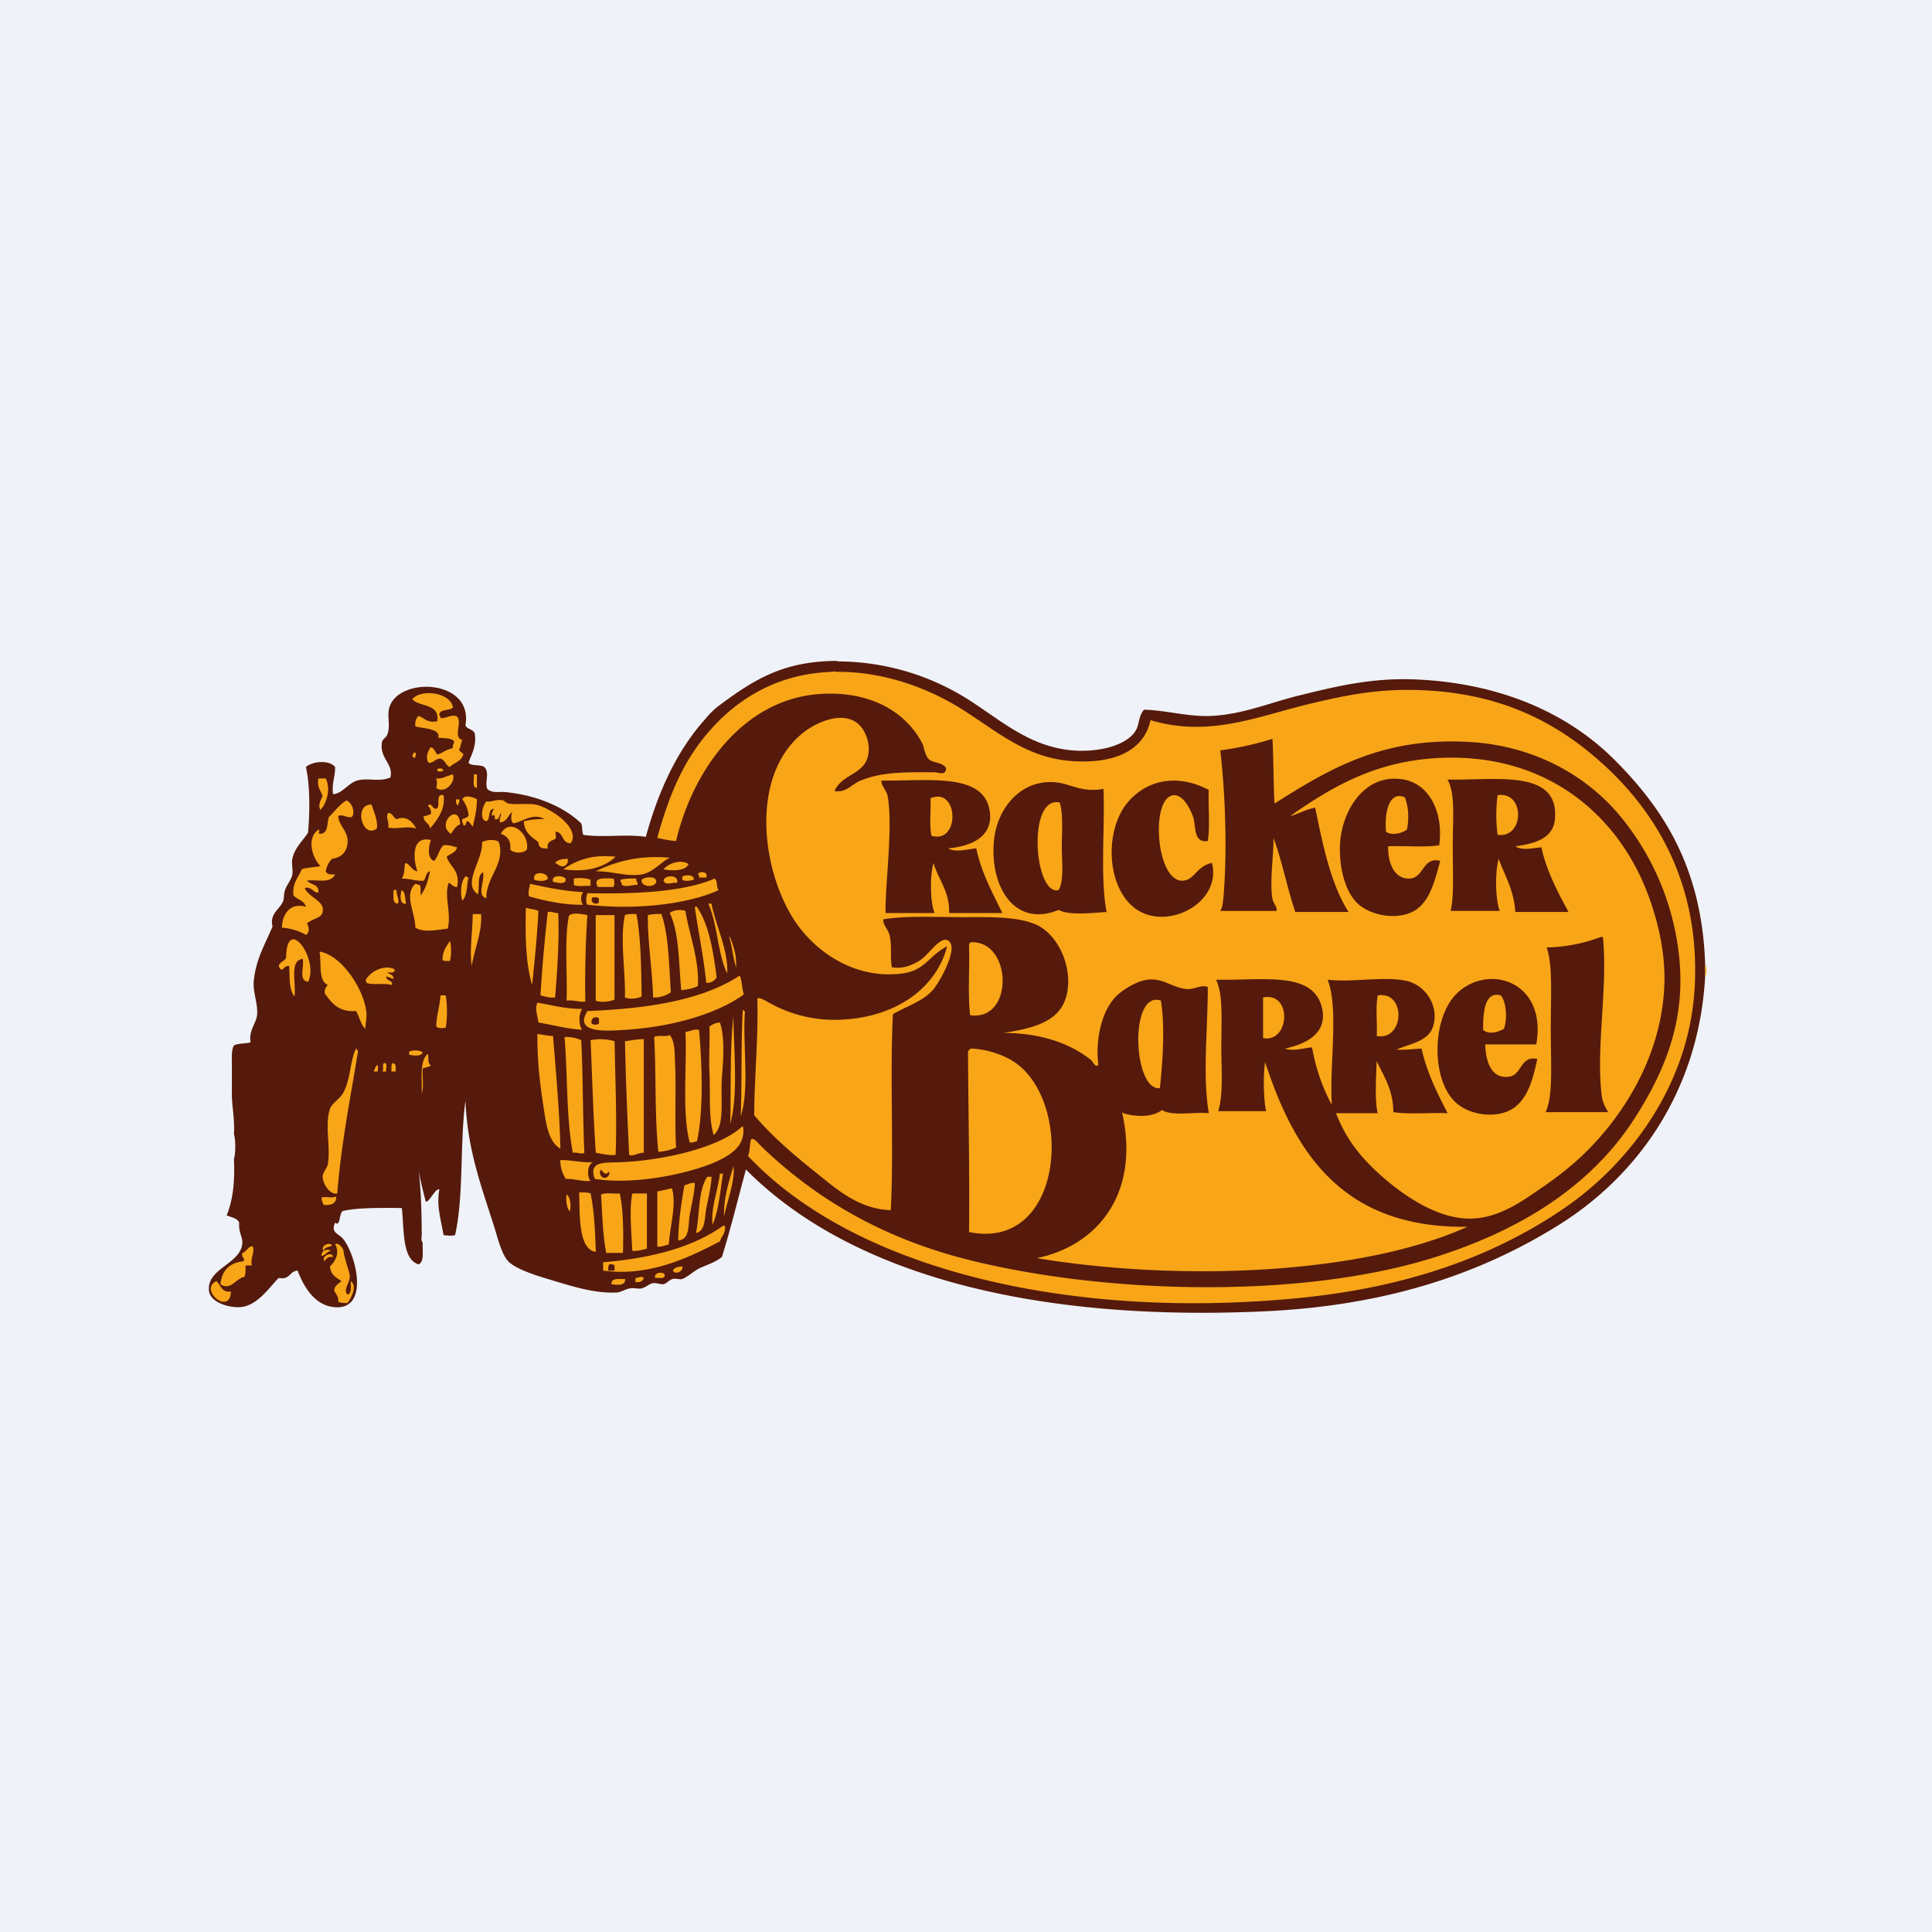 <?xml version="1.0" encoding="UTF-8"?>
<!-- generated by Finnhub -->
<svg viewBox="0 0 55.5 55.5" xmlns="http://www.w3.org/2000/svg">
<path d="M 0,0 H 55.5 V 55.5 H 0 Z" fill="rgb(239, 242, 248)"/>
<path d="M 24.057,18.985 C 22.489,18.99 21.657,19.523 20.619,20.297 A 2.45,2.45 0 0,0 20.259,20.657 C 19.456,21.551 18.917,22.709 18.552,24.041 C 18.021,23.953 17.286,24.069 16.755,23.981 C 16.715,23.891 16.735,23.742 16.695,23.651 C 16.185,23.166 15.403,22.842 14.509,22.753 C 14.349,22.737 14.132,22.795 13.999,22.663 C 13.921,22.473 14.061,22.229 13.939,22.064 C 13.855,21.939 13.558,22.027 13.46,21.914 C 13.507,21.738 13.7,21.458 13.64,21.076 C 13.601,20.945 13.42,20.956 13.37,20.836 C 13.608,19.503 11.447,19.426 11.184,20.327 C 11.112,20.574 11.227,20.849 11.124,21.106 C 11.089,21.196 10.99,21.228 10.974,21.316 C 10.888,21.788 11.314,21.933 11.214,22.334 C 10.892,22.475 10.56,22.334 10.255,22.424 C 10.002,22.499 9.827,22.804 9.567,22.814 C 9.527,22.494 9.63,22.317 9.627,22.034 C 9.46,21.821 8.974,21.868 8.788,22.034 C 8.907,22.554 8.903,23.324 8.848,23.921 C 8.707,24.141 8.454,24.372 8.398,24.671 C 8.369,24.828 8.422,24.976 8.398,25.119 C 8.375,25.267 8.243,25.405 8.188,25.569 C 8.148,25.689 8.164,25.816 8.129,25.898 C 8.032,26.124 7.739,26.251 7.829,26.617 C 7.624,27.107 7.356,27.538 7.29,28.174 C 7.256,28.512 7.43,28.869 7.38,29.193 C 7.35,29.388 7.135,29.644 7.2,29.942 C 7.054,29.985 6.845,29.966 6.721,30.032 C 6.635,30.175 6.666,30.435 6.661,30.66 V 31.32 C 6.649,31.77 6.749,32.11 6.721,32.577 C 6.771,32.747 6.771,33.126 6.721,33.296 C 6.751,33.935 6.691,34.483 6.511,34.913 C 6.642,34.973 6.817,34.988 6.871,35.123 C 6.85,35.417 6.978,35.537 6.961,35.722 C 6.906,36.315 5.946,36.432 6.002,37.07 C 6.033,37.415 6.578,37.572 6.902,37.55 C 7.412,37.512 7.776,36.926 8.009,36.71 C 8.327,36.779 8.313,36.515 8.549,36.5 C 8.722,36.95 9.024,37.492 9.597,37.55 C 10.615,37.65 10.244,36.093 9.867,35.602 C 9.727,35.422 9.492,35.427 9.627,35.123 C 9.78,35.245 9.735,34.895 9.837,34.793 C 10.205,34.695 10.901,34.694 11.544,34.703 C 11.614,35.346 11.548,36.173 12.023,36.321 C 12.199,36.248 12.128,35.927 12.143,35.692 C 12.074,35.641 12.132,35.464 12.113,35.362 C 12.113,33.28 11.826,32.994 12.233,34.524 C 12.343,34.524 12.493,34.147 12.622,34.164 C 12.53,34.639 12.676,35.072 12.742,35.483 C 12.904,35.491 12.92,35.508 13.072,35.483 C 13.329,34.353 13.205,32.841 13.371,31.619 C 13.426,33.007 13.819,34.059 14.179,35.183 C 14.294,35.542 14.403,36.026 14.599,36.231 C 14.791,36.434 15.279,36.604 15.737,36.741 C 16.417,36.944 17.055,37.16 17.714,37.13 C 17.834,37.124 17.962,37.032 18.103,37.01 C 18.231,36.99 18.334,37.035 18.433,37.01 C 18.554,36.98 18.646,36.88 18.762,36.86 C 18.853,36.846 18.974,36.903 19.062,36.89 C 19.149,36.877 19.21,36.77 19.331,36.74 C 19.421,36.719 19.53,36.766 19.601,36.74 C 19.761,36.682 19.951,36.49 20.14,36.411 C 20.404,36.3 20.56,36.248 20.738,36.111 C 20.991,35.296 21.2,34.437 21.428,33.596 C 24.53,36.725 29.951,37.968 36.343,37.669 C 39.676,37.513 42.409,36.672 44.789,35.183 C 47.02,33.788 48.8,31.363 48.983,28.055 V 27.695 C 48.893,24.92 47.775,23.223 46.377,21.825 C 44.985,20.436 43.027,19.622 40.683,19.519 C 39.397,19.462 38.363,19.725 37.358,19.969 C 36.512,20.173 35.702,20.527 34.783,20.567 C 34.139,20.595 33.496,20.404 32.866,20.387 C 32.707,20.555 32.733,20.809 32.626,20.987 C 32.362,21.425 31.539,21.62 30.799,21.555 C 29.571,21.448 28.752,20.691 27.804,20.088 A 7.044,7.044 0 0,0 24.064,19 H 24.067 Z" fill="rgb(85, 26, 11)"/>
<path d="M 23.994,19.284 C 23.914,19.3 23.824,19.303 23.734,19.309 C 22.265,19.4 21.214,20.097 20.499,20.866 C 19.707,21.719 19.259,22.694 18.881,24.071 C 19.053,24.109 19.226,24.146 19.421,24.161 C 19.885,22.178 21.305,20.106 23.524,19.938 C 24.894,19.834 25.981,20.378 26.489,21.346 C 26.551,21.464 26.558,21.669 26.669,21.795 C 26.789,21.931 27.064,21.88 27.178,22.065 C 27.173,22.3 26.958,22.185 26.848,22.185 C 26.076,22.185 25.369,22.159 24.722,22.424 C 24.445,22.537 24.323,22.776 23.973,22.724 C 24.167,22.274 24.736,22.244 24.901,21.824 C 25.055,21.438 24.871,20.966 24.632,20.777 C 24.162,20.403 23.398,20.787 23.075,21.046 C 21.438,22.35 21.918,25.342 23.015,26.706 C 23.639,27.485 24.686,28.126 25.92,27.965 C 26.588,27.877 26.68,27.449 27.208,27.185 C 26.894,28.388 25.761,29.178 24.303,29.283 A 3.837,3.837 0 0,1 22.146,28.833 C 22.012,28.763 21.83,28.64 21.756,28.683 C 21.786,29.861 21.672,30.896 21.666,32.038 C 22.168,32.632 22.786,33.162 23.404,33.656 C 24.005,34.136 24.659,34.738 25.59,34.764 C 25.68,32.957 25.56,30.94 25.65,29.134 C 26.069,28.891 26.537,28.758 26.818,28.414 C 27.018,28.171 27.586,27.149 27.208,27.006 C 26.978,26.92 26.666,27.452 26.398,27.606 C 26.161,27.742 25.935,27.837 25.62,27.786 C 25.568,27.526 25.626,27.182 25.56,26.886 C 25.514,26.681 25.346,26.561 25.38,26.407 C 26.06,26.3 26.866,26.347 27.627,26.347 C 28.386,26.347 29.203,26.318 29.754,26.557 C 30.416,26.844 30.858,27.852 30.622,28.654 C 30.414,29.359 29.667,29.542 28.825,29.672 C 29.911,29.675 30.755,29.98 31.341,30.451 C 31.406,30.504 31.443,30.659 31.551,30.601 C 31.465,29.811 31.653,29.045 32.06,28.624 C 32.232,28.444 32.647,28.184 32.958,28.144 C 33.435,28.084 33.691,28.396 34.126,28.414 C 34.313,28.422 34.512,28.278 34.696,28.354 C 34.699,29.516 34.539,30.924 34.726,31.978 C 34.287,31.938 33.674,32.071 33.378,31.888 C 33.117,32.094 32.636,32.094 32.269,31.978 C 32.269,31.962 32.245,31.944 32.239,31.978 C 32.743,34.25 31.57,35.773 29.783,36.142 C 33.809,36.81 39.059,36.637 42.153,35.242 C 38.596,35.286 37.208,33.16 36.343,30.511 C 36.278,30.917 36.304,31.646 36.373,31.919 H 34.995 C 35.145,31.424 35.085,30.763 35.085,30.062 C 35.085,29.269 35.14,28.579 34.935,28.144 C 36.262,28.172 37.673,27.894 37.96,28.894 C 38.18,29.658 37.548,29.988 36.912,30.121 C 37.166,30.217 37.532,30.084 37.691,30.091 C 37.804,30.717 37.998,31.261 38.26,31.739 C 38.186,30.56 38.465,29.003 38.14,28.144 C 38.857,28.227 39.708,28.04 40.386,28.174 C 40.941,28.284 41.357,28.9 41.166,29.492 C 41.029,29.912 40.545,29.968 40.116,30.152 C 40.382,30.167 40.599,30.134 40.836,30.122 C 40.996,30.83 41.291,31.402 41.584,31.978 C 41.074,31.959 40.487,32.018 40.027,31.948 C 40.021,31.305 39.754,30.923 39.547,30.481 C 39.53,30.983 39.489,31.625 39.577,31.978 H 38.38 C 38.681,32.776 39.178,33.355 39.817,33.895 C 40.37,34.362 41.223,34.949 42.093,35.003 C 42.993,35.059 43.734,34.5 44.31,34.105 C 45.018,33.619 45.525,33.17 45.987,32.637 C 46.947,31.531 47.774,29.991 47.814,28.204 C 47.834,27.287 47.598,26.348 47.304,25.599 C 46.464,23.453 44.544,21.765 41.704,21.765 C 39.672,21.765 38.328,22.558 37.062,23.442 C 37.318,23.379 37.507,23.248 37.781,23.202 C 38.005,24.296 38.229,25.39 38.739,26.198 H 37.211 C 36.975,25.516 36.834,24.738 36.582,24.071 C 36.593,24.545 36.468,25.321 36.552,25.808 C 36.581,25.97 36.695,26.045 36.672,26.168 H 35.055 C 35.121,26.04 35.13,25.95 35.145,25.778 C 35.264,24.41 35.19,22.708 35.055,21.555 A 8.952,8.952 0 0,0 36.553,21.225 C 36.588,21.829 36.578,22.478 36.613,23.083 C 38.083,22.163 39.646,21.155 42.243,21.316 C 44.089,21.431 45.535,22.278 46.466,23.353 A 7.554,7.554 0 0,1 48.263,27.815 C 48.362,29.589 47.693,30.969 46.975,32.098 C 45.69,34.12 43.595,35.38 41.135,36.142 C 37.353,37.312 31.8,37.178 27.867,36.202 C 25.36,35.579 23.437,34.438 21.877,32.938 C 21.784,32.847 21.652,32.671 21.578,32.728 C 21.532,32.871 21.546,33.074 21.488,33.207 C 24.647,36.563 30.963,37.931 37.393,37.28 C 40.459,36.97 42.933,36.081 44.94,34.704 C 46.788,33.438 48.542,31.174 48.685,28.324 C 48.83,25.399 47.585,23.367 46.109,22.005 C 44.725,20.729 42.982,19.803 40.358,19.819 C 39.318,19.825 38.408,20.029 37.542,20.239 C 36.136,20.579 34.727,21.192 33.05,20.688 C 32.854,21.603 31.944,21.963 30.713,21.856 C 29.394,21.74 28.533,20.916 27.509,20.298 C 26.607,19.752 25.354,19.282 24.007,19.3 L 24.004,19.299 Z M 12.314,19.912 C 12.122,19.912 11.941,19.968 11.843,20.087 C 12.057,20.322 12.634,20.195 12.562,20.717 C 12.268,20.781 12.199,20.62 12.022,20.567 C 11.954,20.628 11.919,20.723 11.932,20.867 C 12.174,20.937 12.655,20.919 12.592,21.196 C 12.763,21.204 12.946,21.2 13.041,21.286 C 13.055,21.38 12.987,21.391 13.011,21.496 C 12.824,21.518 12.729,21.632 12.561,21.675 C 12.504,21.603 12.478,21.499 12.381,21.465 C 12.288,21.542 12.209,21.813 12.322,21.915 C 12.469,21.912 12.498,21.791 12.652,21.795 C 12.787,21.829 12.8,21.985 12.921,22.035 C 13.029,21.91 13.235,21.895 13.311,21.675 C 13.288,21.607 13.196,21.609 13.191,21.525 C 13.233,21.448 13.243,21.338 13.281,21.255 C 12.989,21.191 13.319,20.686 13.101,20.567 C 12.899,20.534 12.837,20.643 12.651,20.627 C 12.658,20.57 12.618,20.56 12.621,20.507 C 12.671,20.367 12.914,20.42 13.011,20.327 C 12.98,20.061 12.633,19.91 12.314,19.912 Z M 11.903,21.615 C 11.855,21.66 11.799,21.77 11.933,21.765 C 11.918,21.671 12.003,21.643 11.903,21.615 Z M 12.662,22.075 C 12.636,22.07 12.607,22.075 12.562,22.095 C 12.52,22.19 12.741,22.17 12.742,22.125 C 12.71,22.098 12.688,22.081 12.662,22.075 Z M 13.011,22.244 C 12.821,22.293 12.714,22.376 12.531,22.364 C 12.558,22.483 12.558,22.514 12.531,22.634 C 12.773,22.82 13.095,22.474 13.011,22.244 Z M 13.611,22.244 C 13.63,22.384 13.552,22.622 13.7,22.634 V 22.244 H 13.61 Z M 9.147,22.364 C 9.099,22.622 9.22,22.711 9.267,22.873 C 9.224,22.96 9.12,23.144 9.207,23.263 C 9.375,23.093 9.512,22.668 9.357,22.363 H 9.147 Z M 40.122,22.371 C 40.188,22.374 40.256,22.381 40.325,22.394 C 41.028,22.519 41.475,23.284 41.344,24.281 C 40.914,24.35 40.356,24.291 39.876,24.311 C 39.871,24.851 40.082,25.244 40.476,25.239 C 40.916,25.233 40.851,24.606 41.374,24.729 C 41.229,25.241 41.108,25.81 40.714,26.108 C 40.271,26.443 39.462,26.345 39.038,25.988 C 38.613,25.63 38.451,24.818 38.498,24.191 C 38.564,23.326 39.13,22.328 40.122,22.371 Z M 43.055,22.379 C 43.98,22.396 44.758,22.573 44.668,23.532 C 44.618,24.064 44.148,24.229 43.53,24.311 C 43.73,24.442 44.017,24.364 44.28,24.341 C 44.43,25.049 44.793,25.703 45.058,26.198 H 43.53 C 43.491,25.568 43.23,25.159 43.05,24.67 C 42.947,25.064 42.954,25.811 43.081,26.167 H 41.673 C 41.773,25.727 41.733,25.035 41.733,24.31 C 41.733,23.522 41.813,22.813 41.583,22.394 C 41.919,22.402 42.288,22.386 42.651,22.38 C 42.787,22.377 42.922,22.377 43.055,22.38 Z M 26.361,22.41 C 27.393,22.398 28.323,22.467 28.435,23.322 C 28.523,23.998 27.973,24.304 27.237,24.371 C 27.449,24.5 27.8,24.391 28.046,24.371 C 28.187,25.078 28.552,25.721 28.794,26.228 H 27.267 C 27.277,25.588 26.957,25.28 26.817,24.79 C 26.712,25.15 26.716,25.906 26.847,26.228 H 25.44 C 25.417,25.483 25.66,23.765 25.5,22.873 C 25.469,22.701 25.312,22.581 25.32,22.423 C 25.66,22.428 26.016,22.415 26.36,22.41 Z M 33.761,22.425 C 34.071,22.433 34.397,22.52 34.725,22.693 C 34.699,23.069 34.768,23.739 34.695,24.161 C 34.268,24.22 34.365,23.729 34.275,23.471 C 34.182,23.201 33.978,22.841 33.736,22.843 C 33.039,22.851 33.196,25.276 33.946,25.299 C 34.311,25.31 34.359,24.881 34.815,24.789 C 35.097,25.901 33.625,26.701 32.718,26.167 C 31.778,25.615 31.691,23.849 32.418,23.023 C 32.771,22.622 33.243,22.413 33.76,22.425 Z M 30.221,22.467 C 30.284,22.469 30.347,22.474 30.411,22.484 C 30.789,22.539 31.084,22.768 31.699,22.664 C 31.748,23.708 31.597,25.198 31.789,26.198 C 31.402,26.223 30.704,26.306 30.411,26.138 C 29.124,26.668 28.421,25.434 28.555,24.131 C 28.646,23.238 29.291,22.438 30.222,22.467 Z M 43.161,22.837 A 0.615,0.615 0 0,0 43.021,22.843 A 4.39,4.39 0 0,0 43.021,23.981 C 43.747,24.086 43.811,22.886 43.161,22.837 Z M 12.664,22.841 C 12.527,22.879 12.659,23.186 12.531,23.233 C 12.421,23.251 12.391,23.035 12.291,23.143 C 12.344,23.199 12.39,23.263 12.381,23.382 C 12.315,23.405 12.264,23.445 12.171,23.442 C 12.16,23.634 12.343,23.63 12.351,23.802 C 12.551,23.571 12.806,23.24 12.741,22.843 A 0.16,0.16 0 0,0 12.664,22.841 Z M 40.187,22.868 C 39.836,22.881 39.777,23.521 39.817,23.892 C 39.982,24.02 40.293,23.93 40.415,23.832 C 40.482,23.526 40.465,23.175 40.355,22.903 A 0.399,0.399 0 0,0 40.187,22.868 Z M 13.416,22.879 C 13.356,22.882 13.306,22.905 13.281,22.963 A 0.903,0.903 0 0,1 13.461,23.413 C 13.444,23.496 13.345,23.496 13.281,23.533 C 13.259,23.623 13.311,23.641 13.311,23.712 C 13.413,23.734 13.361,23.602 13.431,23.592 C 13.506,23.617 13.526,23.697 13.581,23.742 C 13.641,23.502 13.696,23.258 13.701,22.963 A 0.597,0.597 0 0,0 13.416,22.879 Z M 26.996,22.889 A 0.49,0.49 0 0,0 26.729,22.933 C 26.748,23.284 26.691,23.71 26.759,24.011 C 27.491,24.218 27.536,22.969 26.996,22.889 Z M 13.101,22.963 C 13.095,23.049 13.109,23.115 13.161,23.143 C 13.161,23.073 13.213,23.055 13.191,22.963 H 13.101 Z M 14.313,22.983 C 14.183,22.991 14.073,23.043 13.97,23.023 C 13.877,23.123 13.748,23.537 13.97,23.592 C 14.099,23.532 14.007,23.25 14.18,23.232 C 14.169,23.285 14.089,23.418 14.15,23.442 C 14.183,23.346 14.235,23.472 14.21,23.532 C 14.361,23.564 14.334,23.417 14.39,23.352 C 14.405,23.468 14.335,23.499 14.36,23.622 C 14.57,23.614 14.59,23.412 14.719,23.322 C 14.679,23.416 14.666,23.598 14.749,23.652 C 15.033,23.602 15.304,23.339 15.647,23.532 A 2.22,2.22 0 0,0 15.048,23.592 C 15.059,23.921 15.276,24.044 15.468,24.192 C 15.466,24.342 15.57,24.388 15.737,24.371 C 15.699,24.173 15.845,24.159 15.947,24.101 C 16.011,24.025 15.919,23.931 15.977,23.891 C 16.193,23.925 16.137,24.231 16.396,24.221 C 16.654,23.86 16.026,23.334 15.497,23.143 C 15.245,23.052 14.86,23.13 14.599,23.083 C 14.547,23.073 14.497,23.004 14.449,22.993 A 0.468,0.468 0 0,0 14.313,22.983 Z M 9.956,22.993 C 9.746,23.113 9.615,23.31 9.447,23.473 C 9.39,23.654 9.433,23.938 9.207,23.952 C 9.089,23.942 9.23,23.859 9.147,23.832 C 8.787,24.093 8.983,24.662 9.207,24.88 C 9.031,24.914 8.827,24.919 8.669,24.97 C 8.576,25.207 8.394,25.355 8.429,25.719 C 8.532,25.845 8.741,25.865 8.789,26.048 C 8.349,25.925 8.107,26.241 8.099,26.648 C 8.373,26.673 8.6,26.745 8.789,26.857 C 8.9,26.78 8.88,26.647 8.819,26.527 C 9.027,26.351 9.32,26.384 9.268,26.078 C 9.229,25.856 8.822,25.728 8.758,25.509 C 8.969,25.457 9.026,25.689 9.148,25.629 C 9.165,25.392 8.918,25.42 8.818,25.299 C 9.11,25.252 9.482,25.403 9.627,25.119 C 9.5,25.127 9.39,25.117 9.357,25.029 A 0.698,0.698 0 0,1 9.537,24.671 C 9.854,24.629 9.983,24.419 9.987,24.161 C 9.99,23.871 9.72,23.695 9.717,23.442 C 9.845,23.377 9.935,23.494 10.107,23.472 C 10.22,23.326 10.104,23.058 9.957,22.993 Z M 30.357,23.043 C 29.513,23.022 29.728,25.74 30.412,25.569 C 30.572,25.269 30.502,24.781 30.502,24.341 C 30.502,23.874 30.548,23.397 30.442,23.053 A 0.447,0.447 0 0,0 30.357,23.043 Z M 10.674,23.113 C 10.149,23.09 10.401,24.116 10.824,23.802 C 10.864,23.588 10.739,23.318 10.674,23.112 Z M 11.154,23.353 C 11.069,23.473 11.185,23.608 11.154,23.772 C 11.376,23.831 11.714,23.717 11.962,23.802 C 11.856,23.63 11.696,23.415 11.393,23.532 C 11.296,23.489 11.287,23.359 11.153,23.352 Z M 13.055,23.393 C 12.875,23.39 12.652,23.759 12.951,23.952 C 13.033,23.854 13.083,23.724 13.22,23.682 C 13.21,23.474 13.137,23.396 13.055,23.394 Z M 14.685,23.75 C 14.574,23.746 14.465,23.804 14.388,23.952 C 14.561,24.018 14.685,24.133 14.658,24.401 C 14.744,24.521 15.05,24.521 15.138,24.401 C 15.19,24.071 14.931,23.76 14.685,23.751 Z M 12.275,24.115 C 11.78,24.088 11.903,24.81 11.992,25.03 C 11.836,25.03 11.7,24.712 11.632,24.82 C 11.611,24.981 11.625,25.093 11.543,25.24 C 11.777,25.235 11.926,25.315 12.172,25.3 C 12.241,25.219 12.232,25.06 12.352,25.03 C 12.297,25.294 12.226,25.544 12.082,25.719 C 12.074,25.617 12.105,25.476 12.052,25.419 C 11.996,25.426 11.986,25.385 11.932,25.389 C 11.592,25.702 11.933,26.225 11.932,26.647 C 12.154,26.799 12.57,26.712 12.861,26.677 C 12.978,26.233 12.745,25.739 12.891,25.359 C 12.978,25.392 13.003,25.486 13.131,25.479 C 13.225,24.995 12.921,24.909 12.831,24.611 C 12.935,24.525 13.094,24.494 13.131,24.341 C 13.006,24.316 12.908,24.264 12.741,24.281 C 12.615,24.395 12.588,24.607 12.471,24.731 C 12.267,24.667 12.309,24.31 12.381,24.131 A 0.646,0.646 0 0,0 12.274,24.115 Z M 14.092,24.13 A 0.597,0.597 0 0,0 13.849,24.191 C 13.877,24.71 13.266,25.388 13.729,25.689 C 13.785,25.485 13.695,25.136 13.879,25.059 C 13.922,25.355 13.691,25.705 13.969,25.809 C 13.966,25.179 14.527,24.819 14.329,24.191 C 14.275,24.142 14.184,24.126 14.092,24.131 Z M 17.436,24.596 A 2.006,2.006 0 0,0 16.186,24.97 C 16.824,25.07 17.366,24.92 17.683,24.61 A 2.941,2.941 0 0,0 17.436,24.596 Z M 18.908,24.623 A 3.778,3.778 0 0,0 17.114,25.03 C 17.566,25.02 18.021,25.193 18.432,25.12 C 18.768,25.06 18.996,24.754 19.24,24.64 A 4.705,4.705 0 0,0 18.908,24.623 Z M 16.305,24.67 C 16.149,24.674 16.017,24.702 15.945,24.79 C 16.037,24.819 16.066,24.91 16.215,24.88 C 16.275,24.84 16.332,24.797 16.305,24.67 Z M 19.582,24.756 A 0.687,0.687 0 0,0 19.061,24.97 C 19.291,25.026 19.71,25.023 19.779,24.82 A 0.42,0.42 0 0,0 19.582,24.756 Z M 20.157,25.053 C 20.107,25.056 20.059,25.079 20.049,25.119 C 20.084,25.125 20.082,25.167 20.079,25.209 H 20.289 C 20.336,25.097 20.241,25.048 20.157,25.053 Z M 15.522,25.083 C 15.416,25.079 15.317,25.133 15.347,25.269 C 15.43,25.316 15.692,25.328 15.736,25.239 C 15.74,25.147 15.628,25.086 15.522,25.082 Z M 19.806,25.148 A 0.365,0.365 0 0,0 19.599,25.18 V 25.27 C 19.672,25.327 19.85,25.298 19.929,25.27 C 19.939,25.193 19.879,25.157 19.806,25.148 Z M 16.021,25.172 C 15.931,25.179 15.855,25.224 15.886,25.329 C 15.976,25.351 16.286,25.436 16.246,25.239 C 16.216,25.195 16.112,25.165 16.021,25.172 Z M 19.284,25.175 C 19.18,25.17 19.068,25.216 19.061,25.299 C 19.126,25.449 19.283,25.346 19.45,25.359 C 19.481,25.237 19.387,25.18 19.284,25.175 Z M 13.37,25.18 C 13.246,25.3 13.21,25.653 13.28,25.868 C 13.43,25.755 13.413,25.328 13.46,25.209 C 13.421,25.208 13.418,25.171 13.37,25.179 Z M 18.674,25.203 A 0.425,0.425 0 0,0 18.432,25.269 C 18.396,25.491 18.822,25.511 18.851,25.329 C 18.855,25.236 18.77,25.204 18.674,25.203 Z M 16.614,25.226 C 16.574,25.228 16.531,25.232 16.484,25.239 V 25.419 C 16.592,25.482 16.808,25.435 16.964,25.449 V 25.269 A 1.016,1.016 0 0,0 16.614,25.226 Z M 17.432,25.232 C 17.235,25.23 17.05,25.258 17.173,25.479 H 17.623 A 0.291,0.291 0 0,0 17.623,25.239 C 17.565,25.237 17.498,25.233 17.432,25.232 Z M 18.282,25.239 A 1.683,1.683 0 0,0 17.832,25.269 C 17.807,25.354 17.874,25.347 17.862,25.419 C 17.988,25.499 18.164,25.412 18.312,25.419 C 18.333,25.328 18.26,25.331 18.282,25.239 Z M 20.528,25.239 C 19.592,25.643 18.138,25.682 16.874,25.659 C 16.845,25.738 16.816,25.915 16.874,25.989 C 18.192,26.143 19.714,25.995 20.648,25.569 C 20.568,25.499 20.624,25.293 20.528,25.239 Z M 15.227,25.389 C 15.205,25.549 15.164,25.591 15.197,25.749 C 15.645,25.879 16.256,26.007 16.754,25.989 C 16.668,25.915 16.681,25.704 16.754,25.629 C 16.198,25.596 15.709,25.496 15.227,25.389 Z M 11.303,25.569 C 11.312,25.729 11.26,25.951 11.423,25.959 C 11.495,25.849 11.377,25.717 11.393,25.569 H 11.303 Z M 11.543,25.569 C 11.493,25.681 11.47,25.992 11.663,25.959 C 11.637,25.814 11.646,25.635 11.543,25.569 Z M 17.023,25.779 C 17.097,25.774 17.168,25.774 17.203,25.809 V 25.929 C 17.093,26.016 16.933,25.9 17.023,25.779 Z M 20.348,25.959 C 20.611,26.544 20.614,27.389 20.888,27.965 C 20.935,27.336 20.568,26.607 20.438,25.958 H 20.348 Z M 19.958,26.048 C 20.045,26.682 20.215,27.489 20.288,28.234 C 20.445,28.241 20.521,28.168 20.588,28.084 C 20.488,27.317 20.37,26.565 20.018,26.048 H 19.958 Z M 15.107,26.078 C 15.089,26.819 15.09,27.64 15.287,28.294 C 15.358,27.597 15.43,26.901 15.467,26.168 C 15.367,26.118 15.221,26.114 15.107,26.078 Z M 19.574,26.143 C 19.45,26.133 19.308,26.167 19.24,26.228 C 19.515,26.801 19.495,27.67 19.57,28.444 C 19.75,28.424 19.92,28.396 20.049,28.324 C 20.089,27.559 19.806,26.874 19.689,26.168 A 0.403,0.403 0 0,0 19.574,26.143 Z M 15.822,26.194 A 0.31,0.31 0 0,0 15.736,26.198 A 45.06,45.06 0 0,0 15.526,28.594 C 15.656,28.624 15.768,28.671 15.946,28.654 C 16.009,27.896 16.069,26.984 16.036,26.228 C 15.946,26.235 15.897,26.201 15.822,26.194 Z M 16.57,26.246 C 16.451,26.244 16.345,26.265 16.335,26.348 C 16.211,27.042 16.304,27.954 16.275,28.744 C 16.488,28.721 16.609,28.789 16.814,28.774 C 16.801,27.912 16.821,27.084 16.874,26.288 A 1.75,1.75 0 0,0 16.569,26.246 Z M 13.58,26.258 C 13.575,26.742 13.487,27.303 13.55,27.755 C 13.628,27.262 13.857,26.769 13.819,26.258 H 13.579 Z M 18.282,26.258 C 18.159,26.255 18.036,26.252 17.952,26.288 C 17.802,26.994 17.972,27.881 17.952,28.654 C 18.077,28.716 18.336,28.687 18.432,28.624 C 18.422,27.913 18.415,26.944 18.282,26.258 Z M 19,26.258 A 1.38,1.38 0 0,0 18.611,26.288 C 18.598,27.02 18.741,27.855 18.761,28.654 A 0.81,0.81 0 0,0 19.271,28.504 C 19.216,27.72 19.215,26.882 19.001,26.257 Z M 17.113,26.288 V 28.744 C 17.259,28.809 17.534,28.773 17.653,28.714 V 26.288 H 17.113 Z M 20.953,26.911 C 20.951,26.911 20.949,26.913 20.947,26.917 C 21.038,27.195 21.057,27.545 21.157,27.815 C 21.14,27.708 21.152,27.56 21.127,27.425 C 21.1,27.282 20.989,26.909 20.953,26.911 Z M 45.986,26.917 H 46.046 C 46.195,28.387 45.836,30.105 46.016,31.499 C 46.04,31.686 46.141,31.845 46.196,31.949 H 44.399 C 44.622,31.487 44.549,30.555 44.549,29.552 C 44.549,28.607 44.609,27.709 44.429,27.216 A 4.606,4.606 0 0,0 45.986,26.916 Z M 8.436,26.984 C 8.318,26.975 8.223,27.119 8.22,27.515 C 8.172,27.631 7.891,27.683 8.07,27.845 C 8.122,27.905 8.178,27.715 8.31,27.755 C 8.323,28.081 8.301,28.443 8.46,28.624 C 8.513,28.238 8.303,27.589 8.699,27.546 C 8.74,27.829 8.569,28.15 8.849,28.205 C 9.074,27.764 8.697,27.004 8.436,26.984 Z M 12.922,27.036 C 12.822,27.186 12.712,27.326 12.712,27.576 C 12.751,27.616 12.842,27.606 12.922,27.606 C 12.967,27.48 12.975,27.16 12.922,27.036 Z M 27.898,27.066 C 27.86,27.079 27.837,27.106 27.838,27.156 C 27.858,27.816 27.798,28.553 27.868,29.163 C 29.135,29.347 29.084,27.025 27.898,27.067 Z M 9.178,27.336 C 9.243,27.671 9.134,28.179 9.418,28.294 A 0.285,0.285 0 0,0 9.328,28.534 C 9.523,28.808 9.72,29.08 10.227,29.044 C 10.327,29.203 10.357,29.432 10.497,29.552 C 10.493,29.433 10.539,29.247 10.527,29.103 C 10.464,28.403 9.8,27.431 9.179,27.336 Z M 48.984,27.696 V 28.055 C 49.034,28.003 49.034,27.747 48.984,27.695 Z M 11.087,27.796 C 10.832,27.809 10.578,27.99 10.497,28.175 C 10.52,28.181 10.531,28.2 10.527,28.235 C 10.717,28.304 11.047,28.233 11.245,28.295 C 11.333,28.178 11.09,28.184 11.095,28.055 C 11.18,28.06 11.22,28.11 11.305,28.115 C 11.304,27.995 11.19,27.991 11.125,27.935 C 11.221,27.931 11.355,27.965 11.335,27.845 A 0.494,0.494 0 0,0 11.087,27.795 Z M 21.249,28.025 C 20.165,28.738 18.604,28.975 16.876,29.044 C 16.46,29.703 17.458,29.616 17.984,29.582 C 19.367,29.494 20.655,29.095 21.368,28.564 C 21.312,28.401 21.321,28.172 21.248,28.024 Z M 42.819,28.124 C 43.601,28.102 44.355,28.739 44.132,30.002 H 42.664 C 42.683,30.549 42.867,30.998 43.353,30.93 C 43.723,30.879 43.676,30.31 44.162,30.421 C 44.048,30.94 43.925,31.454 43.562,31.769 C 43.107,32.165 42.23,32.07 41.795,31.649 C 41.115,30.989 41.133,29.274 41.825,28.564 C 42.103,28.279 42.465,28.134 42.82,28.124 Z M 43.023,28.578 C 42.603,28.549 42.608,29.233 42.604,29.582 C 42.761,29.732 43.047,29.649 43.204,29.552 C 43.306,29.271 43.275,28.789 43.114,28.594 A 0.478,0.478 0 0,0 43.024,28.578 Z M 39.723,28.588 A 0.625,0.625 0 0,0 39.579,28.594 C 39.511,28.925 39.568,29.381 39.549,29.762 C 40.296,29.894 40.395,28.64 39.724,28.588 Z M 12.653,28.594 C 12.636,28.917 12.536,29.156 12.533,29.493 C 12.636,29.553 12.666,29.533 12.803,29.523 C 12.852,29.279 12.852,28.838 12.803,28.594 H 12.653 Z M 36.433,28.64 A 0.647,0.647 0 0,0 36.284,28.654 V 29.822 C 37.004,29.959 37.12,28.662 36.432,28.64 Z M 33.189,28.721 C 32.449,28.783 32.593,31.338 33.319,31.26 C 33.4,30.528 33.471,29.482 33.349,28.744 A 0.393,0.393 0 0,0 33.189,28.721 Z M 15.438,28.804 C 15.354,28.977 15.45,29.204 15.468,29.373 C 15.886,29.444 16.267,29.553 16.726,29.583 C 16.642,29.504 16.601,29.153 16.726,28.983 C 16.235,28.985 15.858,28.873 15.438,28.803 Z M 21.338,29.014 C 21.283,29.976 21.316,31.187 21.278,32.068 C 21.538,31.29 21.332,30.046 21.398,29.073 C 21.392,29.039 21.365,29.026 21.338,29.013 Z M 21.068,29.194 C 20.962,30.124 21.004,31.364 20.978,32.278 C 21.213,31.474 21.076,30.14 21.068,29.193 Z M 17.126,29.223 A 0.143,0.143 0 0,1 17.206,29.253 V 29.403 C 17.166,29.445 17.036,29.445 16.996,29.403 C 16.967,29.287 17.045,29.218 17.126,29.223 Z M 20.68,29.373 A 0.522,0.522 0 0,0 20.38,29.493 C 20.395,29.918 20.36,30.373 20.38,30.81 C 20.41,31.44 20.35,32.095 20.5,32.608 C 20.84,32.322 20.688,31.57 20.74,30.93 C 20.78,30.437 20.825,29.77 20.68,29.373 Z M 19.965,29.579 C 19.864,29.589 19.798,29.636 19.692,29.642 C 19.735,30.697 19.587,31.942 19.812,32.817 C 19.909,32.835 19.951,32.797 20.021,32.787 C 20.217,31.924 20.167,30.532 20.081,29.582 A 0.44,0.44 0 0,0 19.965,29.579 Z M 15.438,29.702 V 29.792 C 15.436,30.557 15.52,31.189 15.618,31.828 C 15.687,32.279 15.753,32.801 16.098,32.997 C 16.078,31.988 15.97,30.807 15.888,29.762 C 15.723,29.757 15.59,29.72 15.438,29.702 Z M 19.242,29.732 C 19.137,29.797 18.894,29.723 18.792,29.792 C 18.852,30.87 18.804,32.057 18.912,33.087 A 1.51,1.51 0 0,0 19.422,32.967 C 19.378,32.196 19.427,31.286 19.392,30.511 C 19.38,30.24 19.392,29.931 19.242,29.732 Z M 16.217,29.792 C 16.309,30.888 16.263,32.122 16.457,33.117 C 16.611,33.094 16.684,33.169 16.787,33.117 C 16.739,32.056 16.751,30.936 16.697,29.882 A 0.977,0.977 0 0,0 16.217,29.792 Z M 18.494,29.852 C 18.292,29.851 18.132,29.89 17.954,29.912 C 17.975,31.019 18.022,32.1 18.074,33.176 C 18.184,33.232 18.334,33.108 18.494,33.116 V 29.852 Z M 17.321,29.855 A 1.375,1.375 0 0,0 16.966,29.882 C 17.013,30.963 17.041,32.064 17.116,33.117 C 17.3,33.142 17.458,33.194 17.685,33.177 C 17.725,32.158 17.673,30.973 17.655,29.912 A 1.31,1.31 0 0,0 17.321,29.855 Z M 10.227,30.122 C 10.049,30.489 10.084,30.96 9.867,31.38 C 9.767,31.576 9.54,31.676 9.478,31.859 C 9.324,32.315 9.503,32.95 9.418,33.446 C 9.398,33.559 9.265,33.685 9.268,33.806 C 9.274,33.993 9.464,34.326 9.688,34.285 C 9.806,32.81 10.07,31.529 10.288,30.182 C 10.248,30.182 10.259,30.129 10.227,30.122 Z M 27.898,30.122 A 0.151,0.151 0 0,0 27.808,30.212 C 27.816,31.942 27.856,33.638 27.838,35.393 C 30.458,35.927 30.831,32.001 29.336,30.661 C 28.99,30.351 28.442,30.148 27.898,30.121 Z M 11.964,30.177 A 0.425,0.425 0 0,0 11.754,30.211 V 30.301 C 11.9,30.321 12.068,30.358 12.144,30.241 C 12.118,30.201 12.044,30.181 11.964,30.177 Z M 12.294,30.271 C 12.047,30.464 12.129,30.985 12.114,31.409 C 12.184,31.229 12.124,30.921 12.144,30.691 C 12.228,30.664 12.326,30.653 12.384,30.601 C 12.279,30.566 12.318,30.387 12.294,30.271 Z M 11.036,30.541 C 10.962,30.567 11.045,30.75 10.976,30.781 H 11.096 C 11.071,30.706 11.154,30.523 11.036,30.541 Z M 11.276,30.541 C 11.229,30.584 11.249,30.694 11.246,30.781 H 11.366 C 11.37,30.666 11.383,30.543 11.276,30.541 Z M 10.826,30.601 C 10.783,30.647 10.763,30.718 10.736,30.781 H 10.856 C 10.839,30.728 10.892,30.604 10.826,30.601 Z M 21.339,32.338 C 21.339,32.378 21.287,32.365 21.279,32.398 C 20.613,32.976 19.057,33.335 17.834,33.386 C 17.366,33.406 16.898,33.342 17.086,33.866 C 17.789,33.978 18.694,33.897 19.482,33.716 C 20.13,33.566 21.046,33.29 21.279,32.817 A 0.734,0.734 0 0,0 21.339,32.337 Z M 16.098,33.326 C 16.091,33.562 16.17,33.713 16.248,33.866 C 16.513,33.86 16.691,33.941 16.966,33.926 C 16.88,33.846 16.841,33.496 17.026,33.386 C 16.678,33.404 16.433,33.32 16.098,33.326 Z M 21.069,33.506 C 20.941,33.926 20.775,34.469 20.8,34.944 C 20.89,34.502 21.125,33.894 21.07,33.506 Z M 17.266,33.596 C 17.298,33.656 17.424,33.795 17.476,33.656 C 17.558,33.712 17.451,33.829 17.386,33.836 C 17.26,33.846 17.194,33.69 17.266,33.596 Z M 20.68,33.716 C 20.626,34.201 20.415,34.689 20.47,35.183 C 20.646,34.77 20.69,34.224 20.77,33.716 H 20.68 Z M 20.32,33.806 C 20.05,34.184 20.107,34.889 19.991,35.423 C 20.276,35.358 20.239,34.963 20.291,34.703 C 20.35,34.407 20.429,34.088 20.441,33.805 H 20.321 Z M 19.87,33.984 C 19.792,33.995 19.742,34.036 19.662,34.045 C 19.575,34.547 19.494,35.055 19.482,35.632 C 19.824,35.615 19.763,35.187 19.812,34.914 C 19.866,34.602 19.951,34.264 19.962,33.985 A 0.324,0.324 0 0,0 19.871,33.985 Z M 19.302,34.135 C 19.16,34.162 19.031,34.203 18.883,34.225 V 35.812 C 19.025,35.825 19.099,35.769 19.213,35.752 C 19.239,35.248 19.443,34.607 19.303,34.135 Z M 16.637,34.255 C 16.658,34.915 16.612,35.895 17.116,35.962 C 17.096,35.372 17.071,34.789 16.966,34.285 C 16.882,34.249 16.76,34.252 16.636,34.255 Z M 17.517,34.282 A 0.563,0.563 0 0,0 17.266,34.314 C 17.304,34.884 17.313,35.486 17.416,35.992 H 17.895 C 17.911,35.462 17.911,34.782 17.805,34.285 C 17.718,34.292 17.615,34.285 17.517,34.282 Z M 18.164,34.285 C 18.074,34.73 18.139,35.415 18.164,35.932 C 18.337,35.945 18.45,35.898 18.584,35.872 V 34.285 H 18.164 Z M 16.277,34.315 C 16.254,34.418 16.27,34.713 16.367,34.794 C 16.413,34.651 16.389,34.392 16.277,34.314 Z M 9.658,34.375 C 9.506,34.428 9.35,34.36 9.238,34.405 C 9.236,34.497 9.275,34.547 9.298,34.614 C 9.511,34.627 9.666,34.582 9.658,34.374 Z M 20.77,35.213 C 19.898,35.838 18.705,36.143 17.326,36.261 V 36.501 C 18.663,36.678 19.786,36.127 20.68,35.662 C 20.725,35.517 20.838,35.441 20.83,35.242 C 20.823,35.219 20.805,35.208 20.77,35.212 Z M 9.69,35.731 A 0.067,0.067 0 0,0 9.659,35.731 A 0.06,0.06 0 0,0 9.629,35.752 C 9.775,35.992 9.618,36.252 9.479,36.381 C 9.495,36.614 9.657,36.701 9.809,36.801 C 9.728,36.88 9.614,36.926 9.599,37.071 C 9.642,37.176 9.731,37.236 9.718,37.399 C 9.792,37.425 9.878,37.439 9.988,37.429 C 10.082,37.291 10.275,36.956 10.078,36.8 C 10.073,36.956 10.108,37.15 9.988,37.19 C 9.839,37.048 10.057,36.863 10.048,36.65 C 10.043,36.54 9.889,36.152 9.868,35.932 C 9.862,35.872 9.768,35.747 9.691,35.732 Z M 9.457,35.734 C 9.354,35.727 9.212,35.831 9.299,35.932 C 9.319,35.822 9.455,35.828 9.539,35.782 C 9.522,35.751 9.492,35.736 9.457,35.734 Z M 7.225,35.802 C 7.141,35.804 7.065,35.972 6.962,35.992 C 6.927,36.121 7.061,36.16 6.992,36.232 C 6.595,36.274 6.376,36.493 6.333,36.89 C 6.628,37.089 6.776,36.72 7.023,36.68 C 7.058,36.597 7.055,36.474 7.053,36.351 H 7.233 C 7.189,36.131 7.328,35.958 7.262,35.812 A 0.068,0.068 0 0,0 7.225,35.802 Z M 9.415,35.902 C 9.319,35.897 9.225,35.968 9.239,36.082 C 9.349,36.052 9.391,35.955 9.509,35.932 A 0.179,0.179 0 0,0 9.415,35.902 Z M 9.492,36.031 A 0.146,0.146 0 0,0 9.45,36.033 C 9.354,36.05 9.247,36.149 9.329,36.231 C 9.371,36.154 9.425,36.089 9.569,36.111 C 9.563,36.059 9.532,36.035 9.492,36.031 Z M 17.505,36.321 C 17.575,36.311 17.62,36.326 17.655,36.351 V 36.501 H 17.475 C 17.471,36.427 17.471,36.357 17.505,36.321 Z M 19.602,36.381 C 19.481,36.39 19.368,36.407 19.332,36.501 C 19.39,36.629 19.633,36.531 19.602,36.381 Z M 18.982,36.561 C 18.892,36.558 18.789,36.608 18.823,36.711 C 18.929,36.697 19.111,36.76 19.093,36.621 C 19.083,36.583 19.035,36.562 18.982,36.561 Z M 18.44,36.681 C 18.384,36.673 18.323,36.714 18.254,36.711 V 36.831 C 18.384,36.841 18.471,36.808 18.494,36.711 A 0.095,0.095 0 0,0 18.44,36.681 Z M 17.954,36.741 C 17.785,36.751 17.554,36.699 17.565,36.891 C 17.673,36.909 17.986,36.953 17.955,36.741 Z M 6.214,36.801 C 5.698,37.056 6.615,37.807 6.633,37.1 C 6.354,37.139 6.347,36.907 6.213,36.8 Z" fill="rgb(248, 165, 24)"/>
</svg>
